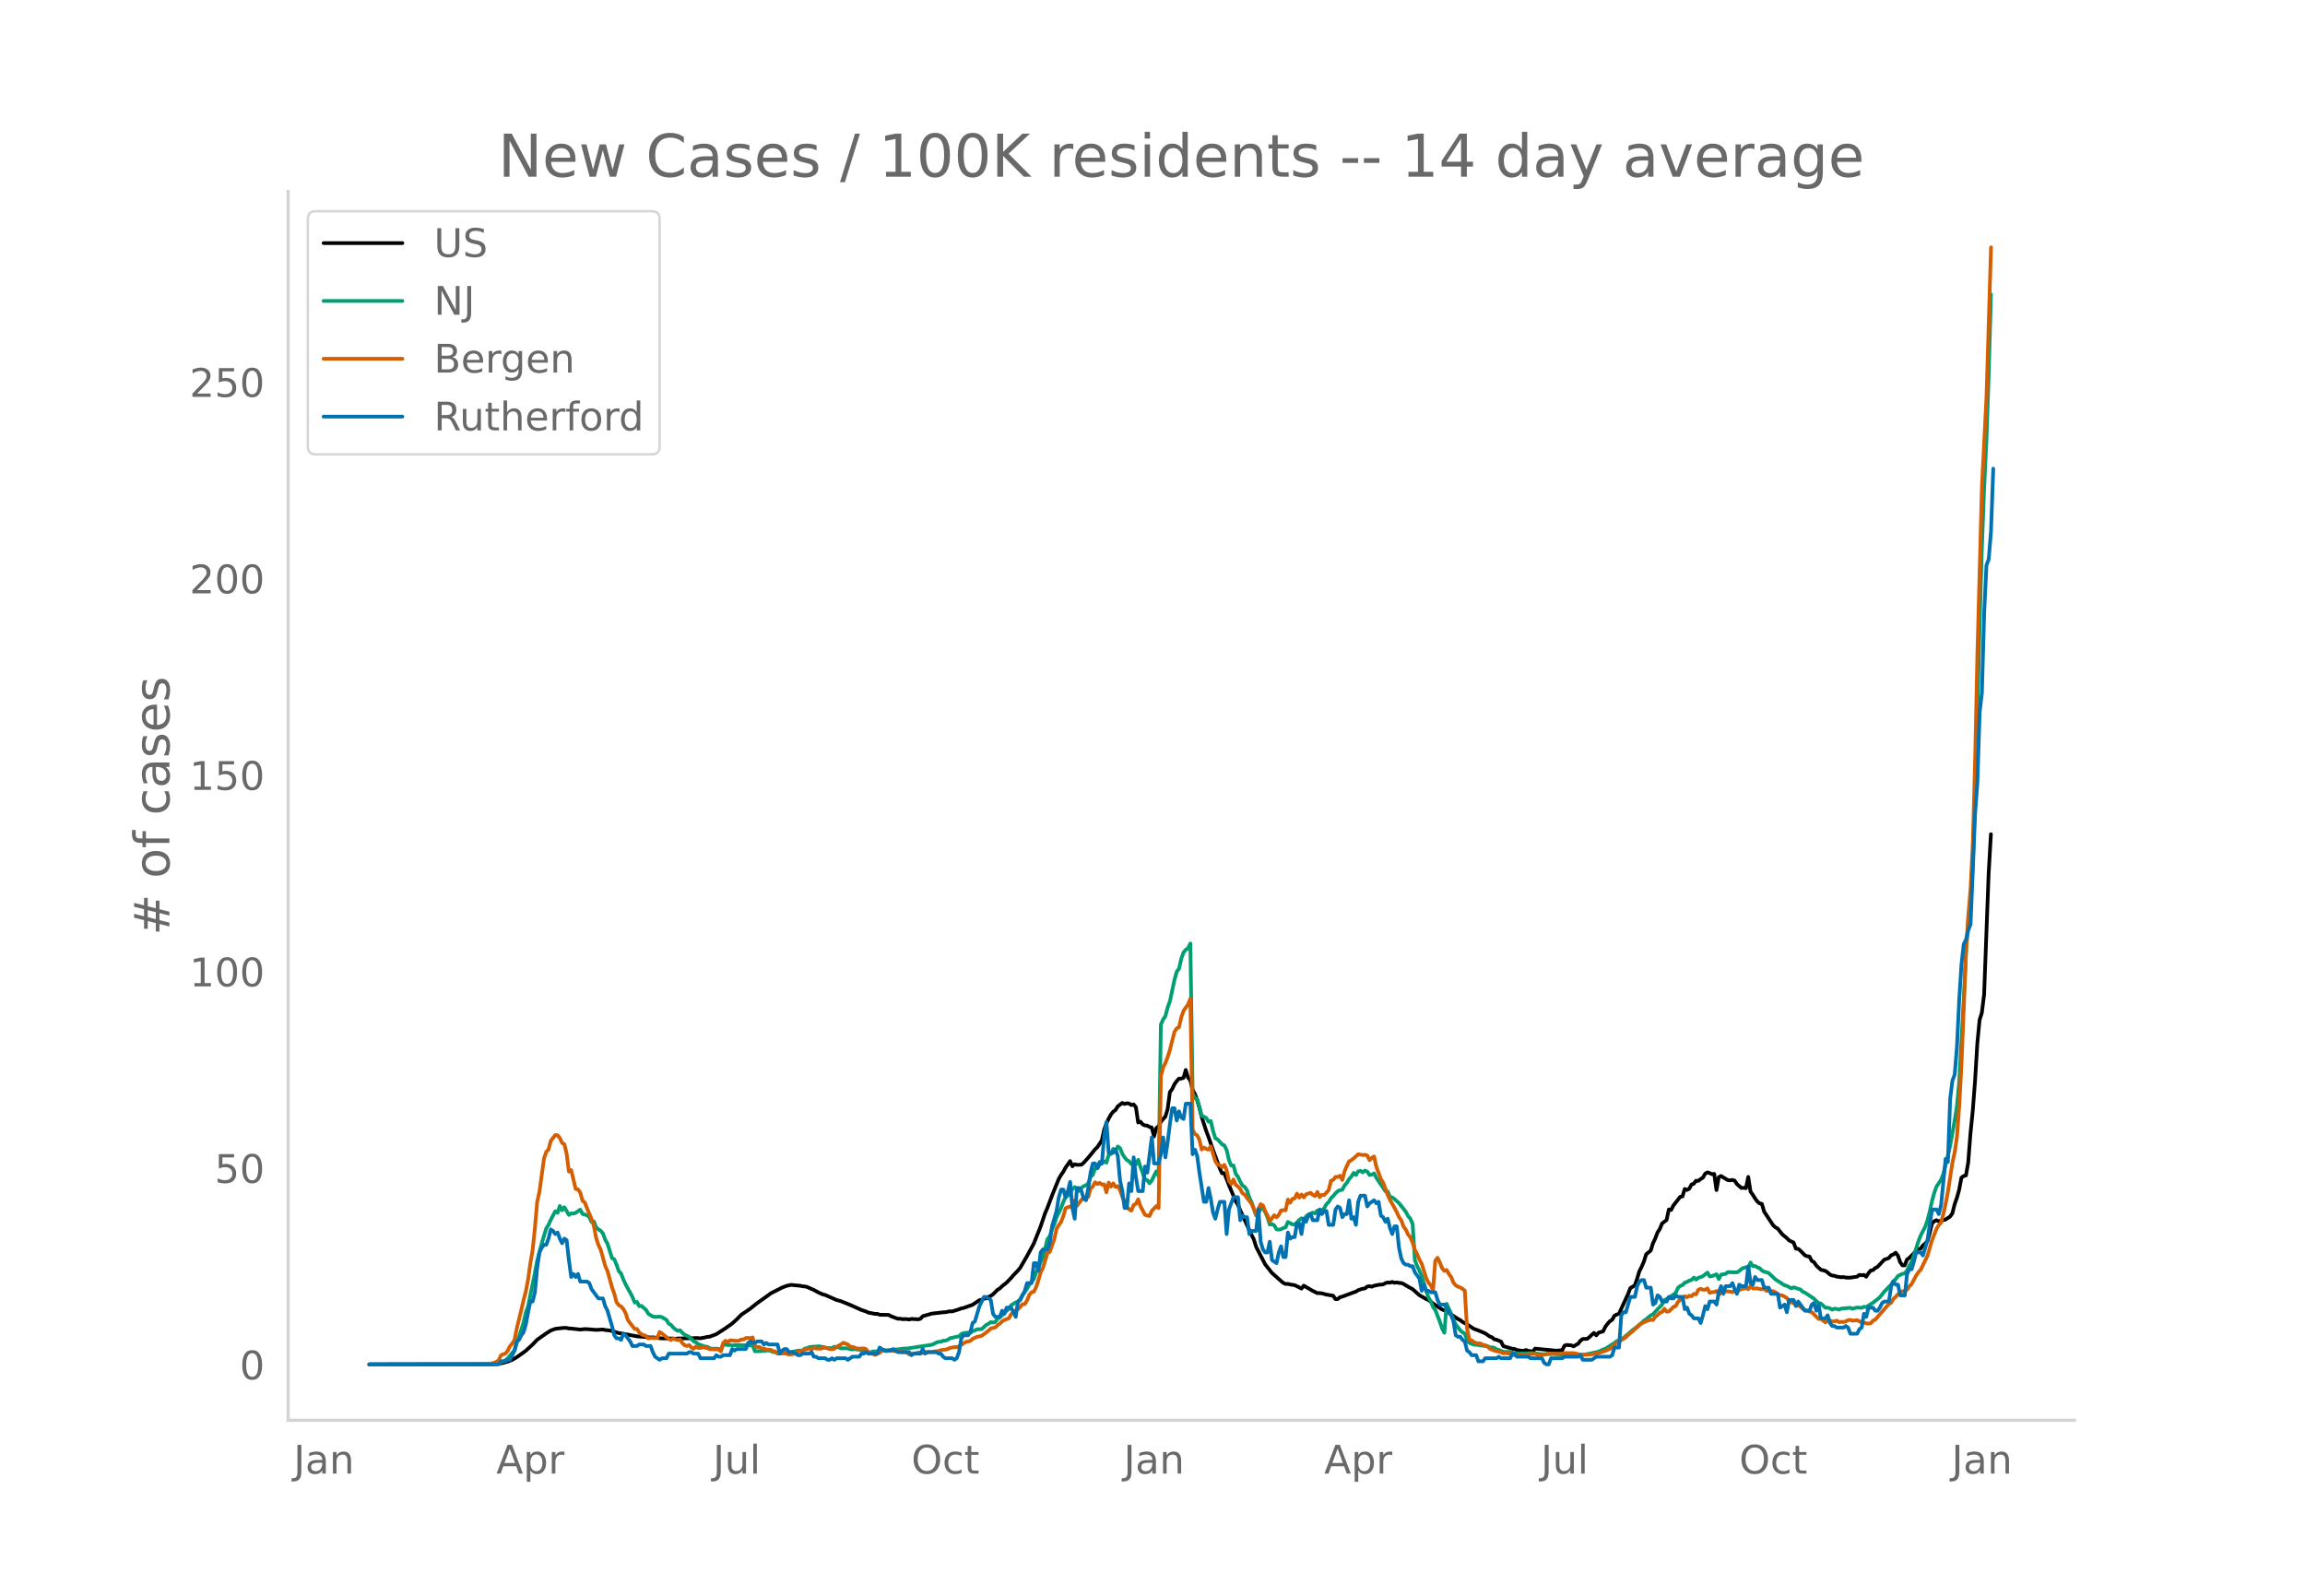 <svg height="864" viewBox="0 0 936 648" width="1248" xmlns="http://www.w3.org/2000/svg" xmlns:xlink="http://www.w3.org/1999/xlink"><defs><style>*{stroke-linecap:butt;stroke-linejoin:round}</style></defs><g id="figure_1"><path d="M0 648h936V0H0z" style="fill:#fff" id="patch_1"/><g id="axes_1"><path d="M117 576.72h725.4V77.76H117z" style="fill:none" id="patch_2"/><path clip-path="url(#pc89ce185cf)" d="m149.973 554.04 48.814-.098 3.684-.186 1.842-.33 1.842-.516 1.842-.708 1.842-1.076 1.842-1.291 1.843-1.333 2.763-2.545 1.842-1.92 1.842-1.304 1.842-1.289 1.842-1.175 1.842-.67 1.842-.225 1.842-.174.921.029.921.232.921.01 3.684.426 1.842-.207 1.842.103 2.763.236 2.763-.151.921.189 1.842.212.921.185 2.764.87 1.842.275 5.526 1.029 5.526.474.921-.052 3.684.415 4.605.064.921.143.921-.17 6.447-.125.921-.068 1.843.114 1.842-.339.92-.223.922-.074 2.763-1.026 3.684-2.376 1.842-1.297.92-.673 1.843-1.66 1.842-1.87 3.684-2.51 2.763-2.218 4.605-3.278.921-.699 4.605-2.344 1.842-.708 1.843-.395 2.763.294.92.054.922.234.92.064.922.195 2.763 1.237 1.842.99 1.842.83.92.2 4.606 2.041 1.842.512 3.684 1.475 4.605 2.065 1.842.604.921.449 2.764.551.92-.028.922.367 3.684.058.92.53 2.764 1.033.92-.034.922.19 1.842-.01.92.168.922-.237 2.763.164.921-.22.921-1.035 3.684-1.07 4.605-.532.921-.038 1.842-.37.921.045 2.763-.848.921-.388.922-.152 3.684-1.313 2.763-1.862.92-.173.922-.445.92-.105.922-.616.92-.39.922-.651 1.842-1.85.92-.519.922-.925 1.842-1.46 1.842-1.9.921-1.092 1.842-1.906.921-1.105 2.763-4.779 2.763-5.1 2.763-6.925 1.842-5.434.921-2.118 1.843-4.924 2.763-6.822.92-1.597.922-1.299.92-1.708 1.843-2.633.92 2.107.922-.846.92.265 1.843-.07.92-.786 1.843-2.053 2.763-3.383.921-.865 1.842-2.813.921-4.245.921-2.594.921-1.95.921-1.67.921-1.154.921-.657.921-1.517 1.842-1.382.921.41.921-.277.921.104.921.628.921-.28.921 1.102.922 6.237.92-.324.922 1.116.92.413.922.074.92.551.922.232.92 3.61.922-3.393.92-.76.922-1.747.92-1.16.922-.98.92-3.015.922-6.941.92-1.218.922-1.952.92-1.296.922-1.005.921-.013.921-.295.921-3.217.921 3.106.921 1.1.921 3.845.921 1.67.921 2.448.921 3.12.921 3.794 1.842 5.648.921 2.423 1.842 5.31 2.763 7.536.921 1.956.921-.025 1.843 4.758 2.763 6.595.92 1.473.922 2.208 1.842 3.996 2.763 6.067.92 1.737.922 3.007 3.684 7.158 2.763 3.502 3.684 3.277.921.763.921.447.921-.05.921.24 1.842.28 1.842.884.921.525.921-1.217 3.685 2.141 1.842.905.92-.017.922.109 1.842.503 2.763.455.92 1.382.922-.03.92-.753.922-.234 4.605-1.711.921-.313.921-.581 1.842-.614.921-.091.921-.76.921-.182.921.237.921-.394 1.842-.387 1.842-.162.921-.524.921-.271.921.121.921-.339.921.357.921-.16.921.22.922.034.92.368 1.843 1.112 1.842.996 2.763 2.465 2.763 1.565.92.409 2.764 2.02 1.842 1.21.921.583 1.842.766 4.605 3.11.921.45.921.72 1.842 1.007 2.763 1.803 1.842.664 2.763 1.18 1.843 1.266.92.322.922.824.92.184 1.843.767.92 1.84 3.685 1.067.92.094.922.415 1.842.295.92.023.922-.334.921.371.921.085.921.253.921-1.275 8.29.826.92-.015 1.842-.188.921-1.833.921-.268 1.842.164.921.39 1.843-1.059.92-1.2.922-.707 1.842-.084.92-.69.922-.946.92-.767.922 1.006.92-1.104 1.843-.506.92-1.896.922-1.217.92-1.027.922-.565.92-1.658.922-.48.921-.288 3.684-8.014.921-2.447 1.842-1.08.921-2.675.921-3.063.921-1.825.921-2.135.921-2.963 1.842-1.485.921-2.973.921-1.92.921-2.453.921-1.404.921-2.247 1.843-1.426.92-4.283.922.209.92-1.816 2.764-3.519.92-.156.922-3.038.92.413.922-.533.92-1.704.922-.296.92-1.23.922.057.92-.726.922-.554.921-1.611.921-.554.921.282.921.463.921-.133.921 6.57.921-5.242.921-.46 2.763 1.67.921.091.921-.162.921.263.921 1.417 1.842 1.575.921-.074.921.155.921-4.556.922 5.944.92 1.275.922 1.483.92 1.261.922.776.92.185.922 3.135 3.684 5.588.92.832.922.49 1.842 2.322 1.842 1.528.92.941 1.843.884.921 2.47.921.061.921.763 1.842 1.891.921.371.921.128.921 1.76.921.518.921 1.366 1.842 1.705 1.842.467.921.63.921.838.921.418.921.096.921.342 1.843.257.92-.088.922.234 1.842.022 2.763-.402.92-.726.922.155.92-.157.922.75.92-1.412.922-1.11.92-.165.922-.835.921-.47 2.763-2.938 1.842-.64.921-1.126.921-.34.921-.724.921 1.172.921 2.703.921 1.276.921-.012.921-2.351.921-.654 1.842-1.854.921-1.167.921-.593.921-.112.921-1.338.921-.738.922-1.012.92-3.218.922-3.944.92-.926.922-.43.92.466 2.764-.734 1.842-1.196.92-1.316.922-3.663.92-2.622.922-3.287.92-4.922.922-.655.921-.243.921-5.327.921-11.832.921-9.164.921-11.941.921-15.239.921-9.606.921-2.96.921-7.439 1.842-49.046.921-16.001h0" style="fill:none;stroke:#000;stroke-linecap:round;stroke-width:1.5" id="line2d_1"/><path clip-path="url(#pc89ce185cf)" d="m149.973 554.04 48.814-.096 1.842-.13 1.842-.32.921-.395.921-.204.921-.565.921-.739 1.842-2.248.921-.923.921-3.168.921-2.474 1.842-5.792.922-4.071.92-2.526 2.764-13.567.92-4.863 1.843-7.005 1.842-6.146.92-1.432.922-2.07 1.842-3.466.92.663.922-2.798.92 1.736.922-1.222 1.842 3.12.921-.641.921.102.921-.327 1.842-1.272.921 1.738 1.842.539.921.75.921 2.017.921-.26.921 2.438.921.785.921.547.921 1.096.921 2.541.921 1.614 1.842 5.852.922.498.92 2.177.922 2.654.92.946.922 2.4.92 2.042 1.843 3.312.92 1.724.922 2.287.92-.231.922 1.732.92-.114 1.843 1.597.92 1.599 1.843 1.119.921.162 1.842-.116.921.221 1.842 1.063.921 1.58.921.446.921 1.108.921.784.921.566.921-.22.921.999.921.776 1.842.882 1.842 1.794.921.415.921.72 2.764 1.028.92.074.922.536.92.28.922-.047 1.842.051.92.504.922-2.167.92-.051.922.195.92-.042.922.169.92-.092 3.685.05.921-.077 1.842.148.921-.12.921 2.473 1.842-.015.921-.039.921-.172.921.003.921-.166.921.266.921.431.921.036.921.513 1.842.004 3.685-.482 2.763-.618 1.842-.022.92-.82.922-.137.92-.452 1.843-.188h.92l.922-.17 1.842.312 1.842.452 1.842.02.921-.58 1.842.271.921.395 1.842-.03.921.021.921.352.921.09.921-.207.921.252.921.042 1.842.456.921.448.921.272.921-.091.921-.357 2.764-.032.92-.357.922-.204.92.262 1.843-.347.92.032 4.606-.554.92.02 10.132-1.537.921-.386.921-.515.921-.289.921-.026.921-.408.921-.057.921-.325.921-.624 2.763-.635.921-.13.921-.942.922-.407 1.842-.214.92.115.922-.682.92-.297.922-.458 1.842-.073 1.842-1.707.92-.46.922-.67.92.175.922-.23.92-1.342.922-.485 2.763-2.743.921-.743.921-1.496 1.842-1.152.921-.226.921-1.073.921-1.813.921-1.027.921-1.432.921-1.66 1.842-2.215.921-2.733.921-1.79.921-2.493.921-1.824 1.842-7.424.921-1.093.922-2.826.92-2.067.922-2.85 1.842-3.762.92-2.51.922-1.954.92-.64 1.843-2.534.92-.896.922.707.92.897.922-1.246.92-.744.922-.32.92-.784.922-2.614.921-.841.921-2.646.921.023.921-1.542.921-.518.921-.83.921.57.921-3.128.921-.405.921-2.063.921.821.921-1.794.921.69.921 2.268.921 1.454.921 1.097.921.504.921 1.12.921-.444.921.534.922-1.81.92 2.876 1.843 4.99.92.397.922 1.261.92-1.079.922-2.06.92-1.694.922 1.932.92-61.503.922-2.132.92-1.338.922-3.562.92-2.517 1.843-8.647.92-3.328.922-1.193.921-4.055.921-2.562.921-1.109.921-.626.921-1.882.921 60.628.921 2.1.921.53.921 3.12.921 3.621.921.338.921.48.921 1.532.921-.244.921 3.938.921 3.01.921.487 1.842 2.02.921.433.922 1.896.92 4.014.922 2.258.92-.036.922 3.385.92 1.207.922 2.03.92 1.539.922.565.92 1.399.922 2.892.92 1.947 1.843 5.378.92-.62.922-2.308.92.017.922 1.517.921 2.095.921 2.953.921-.184.921.538.921 1.607.921.104.921-.176.921-.485.921-.285.921-2.178 1.842.978.921.106.921-.836.921-1.084.921-.627.921.51.921-1.243.921-.843.921-.307.922-.445.92.344.922-1.181.92.41.922-.549.92-.797.922-1.641.92-.89.922-1.524.92-.922.922-1.083.92-.869.922-.412.92-.167.922-1.775.92-1.025.922-1.534.92-1.025.922-1.484.921.827.921-1.458.921-.176.921.595.921-.722.921.41.921 1.4.921-.185.921-.498.921 1.804 3.684 5.453.921.135.921 2.17.921.19.921.67 1.842 1.669 2.764 3.518.92 1.744.922 1.047.92 2.173.922 14.735.92 2.348.922 1.864.92 2.148 1.843 6.234.92 2.504.922 1.54.92 2.355.922 1.214 1.842 4.728.921 2.738.921 1.739.921-11.752 1.842 4.091.921 2.33.921 1.97 1.842 2.402.921.815.921.461.921 2.676.921 1.093 1.842.754 1.842.113 1.842.337 1.842.117.922.502.92.03.922.193.92.625.922.22 1.842.82 2.763.007 1.842.52 1.842.057 2.763.014 1.842-.13 1.842.09 1.842.276.921.086 4.605-.145 4.605.353 1.842-.034 4.606.116 1.842-.158 4.605-.948.92-.236 1.843-.867.92-.29 1.843-1.18 1.842-1.189.921-.706 1.842-.794.921-.553 2.763-2.36.921-.813 1.842-1.368.921-.84.921-.682.921-.924.921-.561 1.842-1.606.921-.436 1.842-2.019 1.842-1.928.922-1.773 1.842-.991 2.763-1.94.92-2.045.922-.795.92-.36.922-.98.92-.292.922-.548.92-.257.922-.96.92.809.922-.74.92-.261.922-.394 1.842-1.446.921 1.547.921-.116 1.842-.758.921 1.929.921-1.778 1.842-.292.921-.719 3.684.082.921-.534.921-.82.921-.481.921-.25.921.42.922-2.324.92 1.472.922-.053.92.549.922.334.92.945.922.496.92.192.922.357 1.842 1.71.92.883 3.685 2.371.92.24 1.843.992.921-.414 2.763.9.921.885.921.372 3.684 2.477.921.958.921.766.921.21 1.842 1.711.921.014.921.217.921.587.921-.42.921.099.922.285.92-.41 3.685-.332.92.412.922-.338.92-.178 1.843.128.92-.447.922.182.92-.661 1.843-1.148 2.763-2.2 1.842-2.34 1.842-1.89.921-.886.921-1.51.921-.731.921-1.32 1.842-.866.921-.215.921-1.129.921-1.94.921-1.592 1.842-5.407.921-2.842.921-2.431 1.842-3.537.922-2.631.92-3.55.922-4.26.92-3.344.922-2.533 1.842-2.803.92-2.311 1.843-7.31.92-4.145 1.843-10.21.92-5.831.922-9.816 1.842-33.347.921-19.103.921-13.242.921-8.281.921-13.909.921-27.573 1.842-69.663.921-31.76.921-24.523.921-18.8.921-27.105.921-32.572h0" style="fill:none;stroke:#009e73;stroke-linecap:round;stroke-width:1.5" id="line2d_2"/><path clip-path="url(#pc89ce185cf)" d="m149.973 554.04 45.13-.086 4.605-.305 1.842-.636.921-.587.921-1.993.921-.538.921-.245.921-1.15.921-1.846.921-1.1.921-1.395.921-4.707 1.842-7.509.921-4.035.922-3.473.92-4.94.922-6.555.92-5.392.922-8.83.92-10.687.922-4.06 1.842-13.475.92-2.727.922-1.003.92-3.497 1.843-2.348.92.06.922 1.138.92 1.993.922.538.921 3.828.921 7.264.921-.6 1.842 7.692.921.135.921 1.296.921 3.314.921.721.921 2.385 1.842 4.353.921 2.776.921 4.855.921 2.861.921 1.908 1.842 6.603.921 2.042 1.842 6.652.922 2.617.92 3.424.922 1.247.92.49.922 1.027.92 1.663.922 2.861 1.842 2.421.92 1.174.922-.012.92 1.406.922.783 1.842.66.92.979.922-.135 2.763.025.921-2.507.921.611 2.763 2.262.921.392.921-.575.921.404.921.183.921-.171.921 1.418.921.869.921.33.921-.416.921 1.015.921.501.921-.905.921.587h.922l.92-.269 1.843.33.92.453 3.685.098.92.807.922-3.436.92-.893.922.624.92-.807 2.764.232.92-.074.922-.489.921-.012.921-.6.921-.036.921.135.921-.343.921 3.461.921.501.921-.11.921.673.921.012.921.391 1.842.123.921.513.921.208.921.758.921-.293.921.037 1.842.366.922.33 1.842-.244.92-.416.922-.55.92-.318.922.024.92-.538.922-.11.92-.318.922.282.92-.477.922.195 1.842.098.92-.33.922-.11 1.842.55.921.123.921-.245.921-.71 1.842-1.075.921-.624 1.842.697.921.93.921.048.921.282.921.403 1.842.012.921-.085.921.281.921 1.198.921.196 1.843.942.92-.477.922-.318.92-.966.922-.086.92.38.922-.282.92-.025 1.843.306 1.842-.183.92.44 1.843.245.92.745.922-.06.92-.294.922-.049.921-.281.921.122.921-.012.921-.318.921.049.921-.074.921.05.921-.27 1.842-.195.921-.367 1.842-.196.921-.269.921-.403 1.842-.367.921.012.921-.306 1.843-1.223.92-.538 1.843-.464.92-.832 1.843-.831 1.842-.38 2.763-2.09.92-.881 1.843-.465.92-.892.922-.648.921-.893.921-.55 1.842-.734.921-1.639 1.842-1.492.921-.538.921-.917.921-1.137.921.012.921-1.528.921-2.238.921-1.113.921-.183.921-1.884.921-2.714.921-3.314.921-1.749 1.842-6.065.921-.428 1.843-5.197.92-4.121.922-1.565.92-1.333.922-2.373.92-3.154.922-.428.92-.22.922-.098.92-2.397.922 2.164 1.842-2.445.92-.795.922.281.92-.71.922-3.35.921-.844.921-1.7.921.734.921-.477.921.685.921-.098.921 3.204.921-3.9.921 1.614.921-1.321.921 1.455.921-.318.921 1.627.921 2.702 1.842 4.097.921 1.014.921.465.921-2.25.921-.44.922-1.871.92 2.825 1.843 3.473.92.305.922.16.92-2.067 1.843-1.957.92.832.922-53.463.92-3.62.922-1.846.92-2.458.922-2.935 1.842-7.276.92-1.394.922-.464.921-4.048.921-2.592 1.842-2.678.921-2.201.921 53.095.921 1.822.921.502.921 1.858.921 3.926.921-.844.921.6.921.28.921-1.32 1.842 6.004.921 1.394.921.269.921.77.921-.917.922 2.213.92 4.293.922 1.235.92-1.81.922 2.189.92.648.922 1.076.92 1.724.922.465.92 1.43.922 1.089.92 1.284.922 1.98.92 2.557.922-2.532.92-1.895.922.526.921 2.421.921 1.602.921 2.458 1.842-2.507.921.856.921-1.027.921-1.761.921-.184.921.098.921-4.353.921 1.284.921-1.577.921-.196.921-1.92.921 1.626.921-1.271.921 1.198.921-1.272 1.842-.623.922.88.92.44.922-1.663.92 2.104.922-.942.92.11 1.843-2.054.92-3.767.922-.367.92-1.186.922.025.92-.502.922 1.7.92-3.558.922-2.14.92-1.86.922-.476.921-.734 1.842-1.65 1.842.305.921-.085.921.269.921 1.895.921-.93.921-.574.921 4.194 1.842 4.94.921 1.505 1.842 4.952.921 2.055 1.842 3.203.921 1.749.921 2.005.922 1.346.92 2.506.922 1.26.92 1.969.922 1.174.92 2.103.922 2.96.92 1.772.922 2.238.92 1.626 1.843 5.882.92 1.798.922 1.076.92 1.92.922-11.898.92-1.187.922 1.908.921 2.336.921 1.088.921-.403.921 1.663.921 1.235.921 2.25.921 1.112.921.514.921.355.921.538.921.758.921 15.334.921 4.623.921.183.921.746.921.391 1.842.184.921.55.921.159.921.514.922.868 1.842.782 2.763.673.92.49.922-.16 1.842.257.92.355.922.232.92.098 3.685-.245.921-.257 2.763-.146.921.33 1.842.159 1.842-.367.921-.208.921.086 1.842-.037 1.842.122 1.842-.367 3.684.013 2.764.611 1.842.073 1.842-.122 2.763-.342 3.684-1.174 1.842-.807.92-.71 1.843-1.748.921-.404.921-.709.921-.465.921-.648.921-.93 1.842-1.54.921-.88.921-.673.921-.99.921-.624 1.842-.88 1.842-.612.921.122.921-1.357.921-.66.921-.893.921-.355.922-1.284.92 1.174.922-.122 1.842-1.834.92-.318.922-1.724.92-.82.922-.599.92-.82.922.368.92-.6.922.196.92-.954.922.184.92-1.883.922-.355.921.342.921.013.921-.526.921 1.785.921-.257.921-.085.921-.367.921 1.504.921-.966 1.842-.428.921-.025 1.842.318.921-.379.921-.036.921-.27.921-.599.921-.073.921-.245.921.453.922-1.235.92.905 1.843-.012.92.256.922.098.92-.208.922.856.92-.036 1.843.159.92.452.922.917.92.27.922.085 1.842 1.04.92 1.27.922.527.921.257.921.856.921.146.921.465.921.844.921.648.921.06.921.429.921.269 2.763 2.764.921-.098 1.842 1.492.921-.648.921-.147.921.464.921-.11.921-.28.922.623.92-.147.922.098.92-.27.922-.488.92-.11.922.354.92-.183.922-.05 1.842.906 2.763.477.92-.147.922-1.04.92-.476 5.527-6.31.921-.514.921-1.553.921-.856.921-1.04 1.842-1.246.921.024.921-.611.921-1.333.921-.942 1.842-3.424.921-1.418.921-.954 2.764-5.699 1.842-6.31 1.842-4.658.92-1.517.922-.978.92-3.51.922-4.084.92-4.83L792.85 472l.92-4.195.922-6.346.92-12.681.922-17.18 1.842-45.613.921-14.356.921-11.005.921-18.93.921-33.775.921-42.652 1.842-67.99 1.842-36.062 1.842-60.775h0" style="fill:none;stroke:#d55e00;stroke-linecap:round;stroke-width:1.5" id="line2d_3"/><path clip-path="url(#pc89ce185cf)" d="M149.973 554.04h52.498l.921-1.246h1.842l.921-.622h.921l1.842-3.737.921-3.737.921-.623.921-1.868.921-1.246.922-3.114.92-4.983.922-4.36h.92l.922-3.736.92-9.965.922-6.228.92-1.869.922-1.245h.92l.922-2.492.92-3.736.922.622.92 1.246.922-.623.92 2.491.922 1.869.921-1.869.921.623.921 8.097.921 6.85.921-1.245.921 1.246.921-1.246.921 3.114h2.763l.921.623.921 2.491 2.763 3.737h1.842l.921 3.114.921 1.869 1.842 6.228.922 3.737.92 1.245h.922l.92.623.922-2.491.92.623 1.843 2.49.92 1.87h1.843l.92-.624h1.843l.92.623h1.843l.921 2.492.921 1.868 1.842 1.246.921-.623h1.842l.921-1.869h7.368l.921-.622h.921l.921.622h1.842l.922 1.869h5.526l.92-1.246.922.623h.92l.922-.623h2.763l.92-2.491.922.623.92-.623h3.685l.921-2.491.921-.623.921.623h.921l.921-.623h1.842l.921 1.245.921-.622.921.622h3.684l.921 3.737.921-1.245.921-.623h.921l.922 1.246h1.842l1.842 1.245h.92l.922-.623h2.763l.92-.622.922 1.868h.92l.922.623h2.763l.921.623h.921l.921-.623.921.623.921-.623h3.684l.921.623 1.842-1.246h2.763l.921-1.246h.921l.921-.622.921.622h3.685l.92-2.49 1.843 1.245h2.763l.92-.623 1.843 1.246h4.605l.92 1.245.922-.623h2.763l.921-1.868.921 1.868.921-.622h3.684l.921.622h.921l.921 1.246.921.623h2.763l.921.623.921-.623.921-2.491.921-5.606.922-1.245h1.842l.92-1.246.922-3.737.92-.623 1.843-6.228 1.842-3.737h.92l1.843 1.246.92 5.605.922 1.246h1.842l.921-2.491.921 1.245.921-2.491h1.842l1.842 3.737.921-6.228.921-.623 1.842-3.737.921-3.114h1.842l.921-8.097h.921l.921 3.114.921-7.473.921-1.246h1.842l.921-2.491.922-6.851 1.842-6.228.92-5.606.922-3.114h.92l.922 3.114.92-2.49.922-3.738.92 10.588.922 4.36.92-12.456h.922l.92 1.245.922 3.114.92.623.922-4.982.921-6.229.921-3.736h.921l.921 1.868.921-2.491.921.623.921-11.211.921-5.605.921 12.456h1.842l.921-1.246.921 2.492.921 9.965.921 4.36.921 6.85h.921l.921-9.965.921 3.114.921-13.702.921 8.097.922 5.605h1.842l.92-9.965.922 2.491 1.842-14.324.92 10.588h1.843l.92-3.737.922-6.851.92 8.096.922-6.228.92-7.474.922-6.228h.92l.922 4.983.921-3.737.921 2.491.921.623.921-6.228h1.842l.921 20.553.921-1.869.921 2.492.921 6.85 1.842 11.834h.921l.921-5.605.921 4.36.921 5.605.921 2.49.921-3.736.921-3.114h1.842l.922 13.079.92-9.965 1.843-4.983h1.842l.92 9.343.922-1.869.92.623h.922l.92 6.851.922-1.246h1.842l.92-8.719.922 13.079.92 3.114.922 1.246h.921l.921-4.36.921 7.474 1.842 1.245.921-4.36.921-2.49.921 4.36h.921l.921-9.966.921 2.491.921-.622h.921l.921-5.606h.921l.921 4.36.921-6.228.921 1.245.921-2.49.921-.624.922 2.492h1.842l.92-4.36.922 1.868.92-1.245h.922l.92 5.605h1.843l.92-6.228.922-1.246.92.623.922 3.737.92-1.246h.922l.92-5.605.922 7.474.921-.623.921 3.114.921-9.342.921-2.491h1.842l.921 4.36.921-1.246 1.842-1.246h0l.921 1.246.921-.623.921 5.605.921.623.921 1.868.921-1.245.921 3.737.921 2.491.921-3.114h.921l.921 8.72.922 4.359.92 1.868.922.623h.92l.922.623h.92l.922 2.491 1.842 2.492.92 4.982.922-2.491.92 2.491h.922l.92.623h1.843l.92 3.114.922 1.868h1.842l.921 1.246.921 1.868.921 1.246.921 2.491.921 5.606.921.622h.921l.921 1.246.921.623.921 3.737.921.623.921 1.245h1.842l.921 2.491h1.842l.921-1.245h4.606l.92-.623.922.623h3.684l.92-1.869h.922l.92 1.246h4.606l.921.623h4.605l.921 1.868.921.623h.921l.921-2.491h4.605l.921-.623h5.527l.92-.623.922 1.869h3.684l1.842-1.246h5.526l.92-.623.922-3.114h1.842l.921-13.079.921-1.246h.921l1.842-6.228h1.842l.921-4.36.921-1.868.921-.623h.921l.921 3.114h1.842l.921 6.851.921-.622.921-3.115.921.623.921 1.869h1.843l.92-1.869.922.623h.92l.922-1.246.92.623h1.843l.92 4.983.922-.623.92 2.491.922.623.92 1.246h1.843l.92 1.868.922-3.114.921-3.737.921 1.246.921-3.114h1.842l.921 1.245.921-4.982.921-2.491.921 3.114.921-3.114h1.842l.921-1.246.921 2.491.921 1.869.921-3.737.921.623h1.842l.921-8.097.922 6.851.92.623.922-3.114.92 1.245h1.843l.92 3.114h1.843l.92 2.492h2.764l.92 5.605 1.843-1.246.92 3.114.922-4.982h1.842l.921 2.491.921-1.868 2.763 3.737h1.842l.921-2.492.921-.622.921 3.114.921-2.492.921 5.606h1.842l.921-1.246.921 3.114.921 1.246h.921l.921.623h2.764l.92-.623.922.623.92 2.49h2.764l.92-1.868.922-.622.92-5.606.922 1.246.92-3.737h1.843l.92 1.246h.922l.921-1.246.921-1.868.921-.623h1.842l.921-6.228.921-1.869.921 1.246h.921l.921 4.36h1.842l.921-8.72.921-1.868h.921l.921-3.114.921-3.737h1.842l.921 1.245 1.843-6.228 1.842-12.456h1.842l.92 1.868.922-3.736 1.842-18.685.92 1.246.922-25.536.92-7.473.922-2.492.92-11.21.922-19.307.92-14.325.922-8.097.921-1.868.921-3.737.921-2.491 1.842-44.843.921-12.456.921-28.65.921-8.096.921-32.386.921-19.307.921-2.491.921-11.211.921-25.535h0" style="fill:none;stroke:#0072b2;stroke-linecap:round;stroke-width:1.5" id="line2d_4"/><path d="M117 576.72V77.76" style="fill:none;stroke:#d3d3d3;stroke-linecap:square;stroke-linejoin:miter;stroke-width:1.25" id="patch_3"/><path d="M117 576.72h725.4" style="fill:none;stroke:#d3d3d3;stroke-linecap:square;stroke-linejoin:miter;stroke-width:1.25" id="patch_4"/><g id="matplotlib.axis_1"><g id="xtick_1"><g style="fill:#696969" transform="matrix(.16 0 0 -.16 119.22 598.378)" id="text_1"><defs><path d="M9.813 72.906h9.859V5.078q0-13.187-5-19.14-5-5.954-16.094-5.954h-3.75v8.297h3.078q6.531 0 9.219 3.672Q9.813-4.39 9.813 5.078z" id="DejaVuSans-74"/><path d="M34.281 27.484q-10.89 0-15.093-2.484-4.204-2.484-4.204-8.5 0-4.781 3.157-7.594 3.156-2.797 8.562-2.797 7.485 0 12 5.297 4.516 5.297 4.516 14.078v2zm17.922 3.72V0H43.22v8.297Q40.14 3.328 35.547.953q-4.594-2.375-11.234-2.375-8.391 0-13.36 4.719Q6 8.016 6 15.922q0 9.219 6.172 13.906 6.187 4.688 18.437 4.688h12.61v.89q0 6.203-4.078 9.594-4.078 3.39-11.453 3.39-4.688 0-9.141-1.124-4.438-1.125-8.531-3.375v8.312q4.921 1.906 9.562 2.844 4.64.953 9.031.953 11.875 0 17.735-6.156 5.86-6.14 5.86-18.64z" id="DejaVuSans-97"/><path d="M54.89 33.016V0h-8.984v32.719q0 7.765-3.031 11.61-3.031 3.858-9.078 3.858-7.281 0-11.484-4.64-4.204-4.625-4.204-12.64V0H9.08v54.688h9.03v-8.5q3.235 4.937 7.594 7.374Q30.078 56 35.797 56q9.422 0 14.25-5.828 4.844-5.828 4.844-17.156z" id="DejaVuSans-110"/></defs><use xlink:href="#DejaVuSans-74"/><use x="29.492" xlink:href="#DejaVuSans-97"/><use x="90.771" xlink:href="#DejaVuSans-110"/></g></g><g id="xtick_2"><g style="fill:#696969" transform="matrix(.16 0 0 -.16 201.526 598.378)" id="text_2"><defs><path d="M34.188 63.188 20.797 26.906h26.812zm-5.579 9.718h11.188L67.578 0h-10.25l-6.64 18.703h-32.86L11.188 0H.78z" id="DejaVuSans-65"/><path d="M18.11 8.203v-29H9.077v75.484h9.031v-8.296q2.844 4.875 7.157 7.234Q29.594 56 35.594 56q9.968 0 16.187-7.906 6.235-7.907 6.235-20.797T51.78 6.484q-6.218-7.906-16.187-7.906-6 0-10.328 2.375-4.313 2.375-7.157 7.25zm30.578 19.094q0 9.906-4.079 15.547-4.078 5.64-11.203 5.64-7.14 0-11.218-5.64-4.079-5.64-4.079-15.547 0-9.906 4.078-15.547 4.079-5.64 11.22-5.64 7.124 0 11.202 5.64t4.078 15.547z" id="DejaVuSans-112"/><path d="M41.11 46.297q-1.516.875-3.297 1.281Q36.03 48 33.89 48q-7.625 0-11.703-4.953-4.079-4.953-4.079-14.234V0H9.08v54.688h9.03v-8.5q2.844 4.984 7.375 7.39Q30.031 56 36.531 56q.922 0 2.047-.125 1.125-.11 2.484-.36z" id="DejaVuSans-114"/></defs><use xlink:href="#DejaVuSans-65"/><use x="68.408" xlink:href="#DejaVuSans-112"/><use x="131.885" xlink:href="#DejaVuSans-114"/></g></g><g id="xtick_3"><g style="fill:#696969" transform="matrix(.16 0 0 -.16 289.526 598.378)" id="text_3"><defs><path d="M8.5 21.578v33.11h8.984V21.922q0-7.766 3.016-11.656 3.031-3.875 9.094-3.875 7.265 0 11.484 4.64 4.234 4.64 4.234 12.656v31h8.985V0h-8.984v8.406Q42.047 3.422 37.718 1q-4.313-2.422-10.032-2.422-9.421 0-14.312 5.86Q8.5 10.296 8.5 21.578zM31.11 56z" id="DejaVuSans-117"/><path d="M9.422 75.984h8.984V0H9.422z" id="DejaVuSans-108"/></defs><use xlink:href="#DejaVuSans-74"/><use x="29.492" xlink:href="#DejaVuSans-117"/><use x="92.871" xlink:href="#DejaVuSans-108"/></g></g><g id="xtick_4"><g style="fill:#696969" transform="matrix(.16 0 0 -.16 370.08 598.378)" id="text_4"><defs><path d="M39.406 66.219q-10.75 0-17.078-8.016-6.312-8-6.312-21.828 0-13.766 6.312-21.781 6.328-8 17.078-8 10.735 0 17.016 8 6.281 8.015 6.281 21.781 0 13.828-6.281 21.828-6.281 8.016-17.016 8.016zm0 8q15.328 0 24.5-10.281 9.188-10.282 9.188-27.563 0-17.234-9.188-27.516-9.172-10.28-24.5-10.28-15.375 0-24.593 10.25-9.204 10.265-9.204 27.546t9.204 27.563q9.218 10.28 24.593 10.28z" id="DejaVuSans-79"/><path d="M48.781 52.594v-8.407q-3.812 2.11-7.64 3.157-3.828 1.047-7.735 1.047-8.75 0-13.593-5.547-4.829-5.532-4.829-15.547 0-10.016 4.829-15.563 4.843-5.53 13.593-5.53 3.907 0 7.735 1.046 3.828 1.047 7.64 3.156V2.094Q45.016.344 40.984-.531q-4.015-.89-8.562-.89-12.36 0-19.64 7.765-7.266 7.765-7.266 20.953 0 13.375 7.343 21.031Q20.22 56 33.016 56q4.14 0 8.093-.86 3.953-.843 7.672-2.546z" id="DejaVuSans-99"/><path d="M18.313 70.219V54.688h18.5v-6.985h-18.5V18.016q0-6.688 1.828-8.594 1.828-1.906 7.453-1.906h9.218V0h-9.218q-10.407 0-14.36 3.875-3.953 3.89-3.953 14.14v29.688H2.687v6.984h6.594V70.22z" id="DejaVuSans-116"/></defs><use xlink:href="#DejaVuSans-79"/><use x="78.711" xlink:href="#DejaVuSans-99"/><use x="133.691" xlink:href="#DejaVuSans-116"/></g></g><g id="xtick_5"><g style="fill:#696969" transform="matrix(.16 0 0 -.16 456.315 598.378)" id="text_5"><use xlink:href="#DejaVuSans-74"/><use x="29.492" xlink:href="#DejaVuSans-97"/><use x="90.771" xlink:href="#DejaVuSans-110"/></g></g><g id="xtick_6"><g style="fill:#696969" transform="matrix(.16 0 0 -.16 537.7 598.378)" id="text_6"><use xlink:href="#DejaVuSans-65"/><use x="68.408" xlink:href="#DejaVuSans-112"/><use x="131.885" xlink:href="#DejaVuSans-114"/></g></g><g id="xtick_7"><g style="fill:#696969" transform="matrix(.16 0 0 -.16 625.7 598.378)" id="text_7"><use xlink:href="#DejaVuSans-74"/><use x="29.492" xlink:href="#DejaVuSans-117"/><use x="92.871" xlink:href="#DejaVuSans-108"/></g></g><g id="xtick_8"><g style="fill:#696969" transform="matrix(.16 0 0 -.16 706.255 598.378)" id="text_8"><use xlink:href="#DejaVuSans-79"/><use x="78.711" xlink:href="#DejaVuSans-99"/><use x="133.691" xlink:href="#DejaVuSans-116"/></g></g><g id="xtick_9"><g style="fill:#696969" transform="matrix(.16 0 0 -.16 792.49 598.378)" id="text_9"><use xlink:href="#DejaVuSans-74"/><use x="29.492" xlink:href="#DejaVuSans-97"/><use x="90.771" xlink:href="#DejaVuSans-110"/></g></g></g><g id="matplotlib.axis_2"><g id="ytick_1"><g style="fill:#696969" transform="matrix(.16 0 0 -.16 97.32 560.119)" id="text_10"><defs><path d="M31.781 66.406q-7.61 0-11.453-7.5Q16.5 51.422 16.5 36.375q0-14.984 3.828-22.484 3.844-7.5 11.453-7.5 7.672 0 11.5 7.5 3.844 7.5 3.844 22.484 0 15.047-3.844 22.531-3.828 7.5-11.5 7.5zm0 7.813q12.266 0 18.735-9.703 6.468-9.688 6.468-28.141 0-18.406-6.468-28.11-6.47-9.687-18.735-9.687-12.25 0-18.718 9.688-6.47 9.703-6.47 28.109 0 18.453 6.47 28.14Q19.53 74.22 31.78 74.22z" id="DejaVuSans-48"/></defs><use xlink:href="#DejaVuSans-48"/></g></g><g id="ytick_2"><g style="fill:#696969" transform="matrix(.16 0 0 -.16 87.14 480.323)" id="text_11"><defs><path d="M10.797 72.906h38.719v-8.312H19.828v-17.86q2.14.735 4.281 1.094 2.157.36 4.313.36 12.203 0 19.328-6.688 7.14-6.688 7.14-18.11 0-11.765-7.328-18.296-7.328-6.516-20.656-6.516-4.593 0-9.36.781-4.75.782-9.827 2.344v9.922q4.39-2.39 9.078-3.563 4.687-1.171 9.906-1.171 8.453 0 13.375 4.437 4.938 4.438 4.938 12.063 0 7.609-4.938 12.047-4.922 4.453-13.375 4.453-3.953 0-7.89-.875-3.922-.875-8.016-2.735z" id="DejaVuSans-53"/></defs><use xlink:href="#DejaVuSans-53"/><use x="63.623" xlink:href="#DejaVuSans-48"/></g></g><g id="ytick_3"><g style="fill:#696969" transform="matrix(.16 0 0 -.16 76.96 400.528)" id="text_12"><defs><path d="M12.406 8.297h16.11v55.625l-17.532-3.516v8.985l17.438 3.515h9.86V8.296H54.39V0H12.406z" id="DejaVuSans-49"/></defs><use xlink:href="#DejaVuSans-49"/><use x="63.623" xlink:href="#DejaVuSans-48"/><use x="127.246" xlink:href="#DejaVuSans-48"/></g></g><g id="ytick_4"><g style="fill:#696969" transform="matrix(.16 0 0 -.16 76.96 320.733)" id="text_13"><use xlink:href="#DejaVuSans-49"/><use x="63.623" xlink:href="#DejaVuSans-53"/><use x="127.246" xlink:href="#DejaVuSans-48"/></g></g><g id="ytick_5"><g style="fill:#696969" transform="matrix(.16 0 0 -.16 76.96 240.937)" id="text_14"><defs><path d="M19.188 8.297h34.421V0H7.33v8.297q5.609 5.812 15.296 15.594 9.703 9.797 12.188 12.64 4.734 5.313 6.609 9 1.89 3.688 1.89 7.25 0 5.813-4.078 9.469-4.078 3.672-10.625 3.672-4.64 0-9.797-1.61-5.14-1.609-11-4.89v9.969Q13.767 71.78 18.938 73q5.188 1.219 9.485 1.219 11.328 0 18.062-5.672 6.735-5.656 6.735-15.125 0-4.5-1.688-8.531-1.672-4.016-6.125-9.485-1.218-1.422-7.765-8.187-6.532-6.766-18.453-18.922z" id="DejaVuSans-50"/></defs><use xlink:href="#DejaVuSans-50"/><use x="63.623" xlink:href="#DejaVuSans-48"/><use x="127.246" xlink:href="#DejaVuSans-48"/></g></g><g id="ytick_6"><g style="fill:#696969" transform="matrix(.16 0 0 -.16 76.96 161.142)" id="text_15"><use xlink:href="#DejaVuSans-50"/><use x="63.623" xlink:href="#DejaVuSans-53"/><use x="127.246" xlink:href="#DejaVuSans-48"/></g></g><g style="fill:#696969" transform="matrix(0 -.2 -.2 0 68.8 379.813)" id="text_16"><defs><path d="M51.125 44H36.922l-4.11-16.313h14.313zm-7.328 27.781-5.078-20.265h14.265L58.11 71.78h7.813L60.89 51.516h15.234V44h-17.14l-4-16.313h15.53V20.22H53.079L48 0h-7.813l5.032 20.219H30.906L25.875 0h-7.86l5.079 20.219H7.719v7.468h17.187L29 44H13.281v7.516h17.625l4.985 20.265z" id="DejaVuSans-35"/><path d="M30.61 48.39q-7.22 0-11.422-5.64-4.204-5.64-4.204-15.453 0-9.813 4.172-15.453 4.188-5.64 11.453-5.64 7.188 0 11.375 5.655 4.203 5.672 4.203 15.438 0 9.719-4.203 15.406-4.187 5.688-11.375 5.688zm0 7.61q11.718 0 18.406-7.625 6.703-7.61 6.703-21.078 0-13.422-6.703-21.078-6.688-7.64-18.407-7.64-11.765 0-18.437 7.64-6.656 7.656-6.656 21.078 0 13.469 6.656 21.078Q18.844 56 30.609 56z" id="DejaVuSans-111"/><path d="M37.11 75.984V68.5h-8.594q-4.828 0-6.72-1.953-1.874-1.953-1.874-7.031v-4.828h14.797v-6.985H19.922V0H10.89v47.703H2.297v6.984h8.594V58.5q0 9.125 4.25 13.297 4.25 4.187 13.468 4.187z" id="DejaVuSans-102"/><path d="M44.281 53.078v-8.5q-3.797 1.953-7.906 2.922-4.094.984-8.5.984-6.688 0-10.031-2.047-3.344-2.046-3.344-6.156 0-3.125 2.39-4.906 2.391-1.781 9.626-3.39l3.078-.688q9.562-2.047 13.593-5.781 4.032-3.735 4.032-10.422 0-7.625-6.032-12.078-6.03-4.438-16.578-4.438-4.39 0-9.156.86Q10.688.296 5.422 2v9.281q4.984-2.594 9.812-3.89 4.829-1.282 9.579-1.282 6.343 0 9.75 2.172 3.421 2.172 3.421 6.125 0 3.656-2.468 5.61-2.453 1.953-10.813 3.765l-3.125.735q-8.344 1.75-12.062 5.39-3.704 3.64-3.704 9.985 0 7.718 5.47 11.906Q16.75 56 26.811 56q4.97 0 9.36-.734 4.406-.72 8.11-2.188z" id="DejaVuSans-115"/><path d="M56.203 29.594v-4.39H14.891q.593-9.282 5.593-14.142 5-4.859 13.938-4.859 5.172 0 10.031 1.266 4.86 1.265 9.656 3.812v-8.5Q49.266.734 44.187-.344 39.11-1.422 33.892-1.422q-13.094 0-20.735 7.61-7.64 7.625-7.64 20.625 0 13.421 7.25 21.296Q20.016 56 32.328 56q11.031 0 17.453-7.11 6.422-7.093 6.422-19.296zm-8.984 2.64q-.094 7.36-4.125 11.75-4.032 4.407-10.672 4.407-7.516 0-12.031-4.25-4.516-4.25-5.203-11.97z" id="DejaVuSans-101"/></defs><use xlink:href="#DejaVuSans-35"/><use x="83.789" xlink:href="#DejaVuSans-32"/><use x="115.576" xlink:href="#DejaVuSans-111"/><use x="176.758" xlink:href="#DejaVuSans-102"/><use x="211.963" xlink:href="#DejaVuSans-32"/><use x="243.75" xlink:href="#DejaVuSans-99"/><use x="298.73" xlink:href="#DejaVuSans-97"/><use x="360.01" xlink:href="#DejaVuSans-115"/><use x="412.109" xlink:href="#DejaVuSans-101"/><use x="473.633" xlink:href="#DejaVuSans-115"/></g></g><g style="fill:#696969" transform="matrix(.24 0 0 -.24 202.252 71.76)" id="text_17"><defs><path d="M9.813 72.906h13.28l32.329-60.984v60.984h9.562V0h-13.28L19.39 60.984V0H9.813z" id="DejaVuSans-78"/><path d="M4.203 54.688h8.985l11.234-42.672 11.172 42.672h10.593l11.235-42.672 11.187 42.672h8.985L63.28 0H52.688L40.922 44.828 29.109 0H18.5z" id="DejaVuSans-119"/><path d="M64.406 67.281v-10.39q-4.984 4.64-10.625 6.922-5.64 2.296-11.984 2.296-12.5 0-19.14-7.64-6.641-7.64-6.641-22.094 0-14.406 6.64-22.047 6.64-7.64 19.14-7.64 6.345 0 11.985 2.296 5.64 2.297 10.625 6.938V5.609Q59.234 2.094 53.437.33q-5.78-1.75-12.218-1.75-16.563 0-26.094 10.124-9.516 10.14-9.516 27.672 0 17.578 9.516 27.703 9.531 10.14 26.094 10.14 6.531 0 12.312-1.734 5.797-1.734 10.875-5.203z" id="DejaVuSans-67"/><path d="M25.39 72.906h8.297L8.297-9.28H0z" id="DejaVuSans-47"/><path d="M9.813 72.906h9.859V42.094L52.39 72.906h12.703L28.906 38.922 67.672 0H54.688L19.672 35.11V0h-9.86z" id="DejaVuSans-75"/><path d="M9.422 54.688h8.984V0H9.422zm0 21.296h8.984v-11.39H9.422z" id="DejaVuSans-105"/><path d="M45.406 46.39v29.594h8.985V0h-8.985v8.203Q42.578 3.328 38.25.953q-4.313-2.375-10.375-2.375-9.906 0-16.14 7.906-6.22 7.922-6.22 20.813 0 12.89 6.22 20.797Q17.968 56 27.874 56q6.063 0 10.375-2.375 4.328-2.36 7.156-7.234zm-30.61-19.093q0-9.906 4.079-15.547 4.078-5.64 11.203-5.64 7.125 0 11.219 5.64 4.11 5.64 4.11 15.547 0 9.906-4.11 15.547-4.094 5.64-11.219 5.64-7.125 0-11.203-5.64-4.078-5.64-4.078-15.547z" id="DejaVuSans-100"/><path d="M4.89 31.39h26.313v-8H4.891z" id="DejaVuSans-45"/><path d="M37.797 64.313 12.89 25.39h24.906zm-2.594 8.593H47.61V25.391h10.407v-8.203H47.609V0h-9.812v17.188H4.89v9.515z" id="DejaVuSans-52"/><path d="M32.172-5.078q-3.797-9.766-7.422-12.735-3.61-2.984-9.656-2.984H7.906v7.516h5.282q3.703 0 5.75 1.765Q21-9.766 23.483-3.219l1.61 4.094-22.11 53.813H12.5l17.094-42.766 17.093 42.766h9.516z" id="DejaVuSans-121"/><path d="M2.984 54.688H12.5L29.594 8.797l17.093 45.89h9.516L35.687 0H23.485z" id="DejaVuSans-118"/><path d="M45.406 27.984q0 9.766-4.031 15.125-4.016 5.375-11.297 5.375-7.219 0-11.25-5.375-4.031-5.359-4.031-15.125 0-9.718 4.031-15.093t11.25-5.375q7.281 0 11.297 5.375 4.031 5.375 4.031 15.093zm8.985-21.203q0-13.953-6.203-20.765Q42-20.797 29.203-20.797q-4.734 0-8.937.703-4.203.703-8.157 2.172v8.735q3.954-2.141 7.813-3.157 3.86-1.031 7.86-1.031 8.843 0 13.234 4.61 4.39 4.609 4.39 13.937v4.453q-2.781-4.844-7.125-7.234Q33.938 0 27.875 0 17.828 0 11.672 7.656q-6.156 7.672-6.156 20.328 0 12.688 6.156 20.344Q17.828 56 27.875 56q6.063 0 10.406-2.39 4.344-2.391 7.125-7.22v8.297h8.985z" id="DejaVuSans-103"/></defs><use xlink:href="#DejaVuSans-78"/><use x="74.805" xlink:href="#DejaVuSans-101"/><use x="136.328" xlink:href="#DejaVuSans-119"/><use x="218.115" xlink:href="#DejaVuSans-32"/><use x="249.902" xlink:href="#DejaVuSans-67"/><use x="319.727" xlink:href="#DejaVuSans-97"/><use x="381.006" xlink:href="#DejaVuSans-115"/><use x="433.105" xlink:href="#DejaVuSans-101"/><use x="494.629" xlink:href="#DejaVuSans-115"/><use x="546.729" xlink:href="#DejaVuSans-32"/><use x="578.516" xlink:href="#DejaVuSans-47"/><use x="612.207" xlink:href="#DejaVuSans-32"/><use x="643.994" xlink:href="#DejaVuSans-49"/><use x="707.617" xlink:href="#DejaVuSans-48"/><use x="771.24" xlink:href="#DejaVuSans-48"/><use x="834.863" xlink:href="#DejaVuSans-75"/><use x="900.439" xlink:href="#DejaVuSans-32"/><use x="932.227" xlink:href="#DejaVuSans-114"/><use x="971.09" xlink:href="#DejaVuSans-101"/><use x="1032.613" xlink:href="#DejaVuSans-115"/><use x="1084.713" xlink:href="#DejaVuSans-105"/><use x="1112.496" xlink:href="#DejaVuSans-100"/><use x="1175.973" xlink:href="#DejaVuSans-101"/><use x="1237.496" xlink:href="#DejaVuSans-110"/><use x="1300.875" xlink:href="#DejaVuSans-116"/><use x="1340.084" xlink:href="#DejaVuSans-115"/><use x="1392.184" xlink:href="#DejaVuSans-32"/><use x="1423.971" xlink:href="#DejaVuSans-45"/><use x="1460.055" xlink:href="#DejaVuSans-45"/><use x="1496.139" xlink:href="#DejaVuSans-32"/><use x="1527.926" xlink:href="#DejaVuSans-49"/><use x="1591.549" xlink:href="#DejaVuSans-52"/><use x="1655.172" xlink:href="#DejaVuSans-32"/><use x="1686.959" xlink:href="#DejaVuSans-100"/><use x="1750.436" xlink:href="#DejaVuSans-97"/><use x="1811.715" xlink:href="#DejaVuSans-121"/><use x="1870.895" xlink:href="#DejaVuSans-32"/><use x="1902.682" xlink:href="#DejaVuSans-97"/><use x="1963.961" xlink:href="#DejaVuSans-118"/><use x="2023.141" xlink:href="#DejaVuSans-101"/><use x="2084.664" xlink:href="#DejaVuSans-114"/><use x="2125.777" xlink:href="#DejaVuSans-97"/><use x="2187.057" xlink:href="#DejaVuSans-103"/><use x="2250.533" xlink:href="#DejaVuSans-101"/></g><g id="legend_1"><path d="M128.2 184.5h136.45q3.2 0 3.2-3.2V88.96q0-3.2-3.2-3.2H128.2q-3.2 0-3.2 3.2v92.34q0 3.2 3.2 3.2z" style="fill:none;opacity:.8;stroke:#ccc;stroke-linejoin:miter" id="patch_5"/><path d="M131.4 98.718h32" style="fill:none;stroke:#000;stroke-linecap:round;stroke-width:1.5" id="line2d_5"/><g style="fill:#696969" transform="matrix(.16 0 0 -.16 176.2 104.317)" id="text_18"><defs><path d="M8.688 72.906h9.921V28.61q0-11.718 4.235-16.875 4.25-5.14 13.781-5.14 9.469 0 13.719 5.14 4.25 5.157 4.25 16.875v44.297H64.5V27.391q0-14.25-7.063-21.532-7.046-7.28-20.812-7.28-13.828 0-20.89 7.28-7.047 7.282-7.047 21.532z" id="DejaVuSans-85"/><path d="M53.516 70.516V60.89q-5.61 2.687-10.594 4-4.984 1.328-9.625 1.328-8.047 0-12.422-3.125t-4.375-8.89q0-4.845 2.906-7.313 2.907-2.453 11.016-3.97l5.953-1.218q11.031-2.11 16.281-7.406 5.25-5.297 5.25-14.172 0-10.61-7.11-16.078-7.093-5.469-20.812-5.469-5.172 0-11.015 1.172Q13.14.922 6.89 3.219v10.156q6-3.36 11.765-5.078 5.766-1.703 11.328-1.703 8.438 0 13.032 3.312 4.593 3.328 4.593 9.485 0 5.359-3.297 8.39-3.296 3.032-10.812 4.547L27.484 33.5q-11.03 2.188-15.968 6.875-4.922 4.688-4.922 13.047 0 9.672 6.812 15.234 6.813 5.563 18.766 5.563 5.14 0 10.453-.938 5.328-.922 10.89-2.765z" id="DejaVuSans-83"/></defs><use xlink:href="#DejaVuSans-85"/><use x="73.193" xlink:href="#DejaVuSans-83"/></g><path d="M131.4 122.203h32" style="fill:none;stroke:#009e73;stroke-linecap:round;stroke-width:1.5" id="line2d_7"/><g style="fill:#696969" transform="matrix(.16 0 0 -.16 176.2 127.802)" id="text_19"><use xlink:href="#DejaVuSans-78"/><use x="74.805" xlink:href="#DejaVuSans-74"/></g><path d="M131.4 145.688h32" style="fill:none;stroke:#d55e00;stroke-linecap:round;stroke-width:1.5" id="line2d_9"/><g style="fill:#696969" transform="matrix(.16 0 0 -.16 176.2 151.287)" id="text_20"><defs><path d="M19.672 34.813V8.108H35.5q7.953 0 11.781 3.297 3.844 3.297 3.844 10.078 0 6.844-3.844 10.078-3.828 3.25-11.781 3.25zm0 29.984V42.828h14.61q7.218 0 10.75 2.703 3.546 2.719 3.546 8.282 0 5.515-3.547 8.25-3.531 2.734-10.75 2.734zm-9.86 8.11h25.204q11.28 0 17.375-4.688Q58.5 63.53 58.5 54.89q0-6.703-3.125-10.657-3.125-3.953-9.188-4.922 7.282-1.562 11.313-6.53 4.031-4.954 4.031-12.376 0-9.765-6.64-15.093Q48.25 0 35.984 0H9.812z" id="DejaVuSans-66"/></defs><use xlink:href="#DejaVuSans-66"/><use x="68.604" xlink:href="#DejaVuSans-101"/><use x="130.127" xlink:href="#DejaVuSans-114"/><use x="169.49" xlink:href="#DejaVuSans-103"/><use x="232.967" xlink:href="#DejaVuSans-101"/><use x="294.49" xlink:href="#DejaVuSans-110"/></g><path d="M131.4 169.173h32" style="fill:none;stroke:#0072b2;stroke-linecap:round;stroke-width:1.5" id="line2d_11"/><g style="fill:#696969" transform="matrix(.16 0 0 -.16 176.2 174.773)" id="text_21"><defs><path d="M44.39 34.188q3.172-1.079 6.172-4.594 3-3.516 6.032-9.672L66.609 0H56l-9.313 18.703q-3.624 7.328-7.015 9.719-3.39 2.39-9.25 2.39h-10.75V0h-9.86v72.906h22.266q12.5 0 18.656-5.234 6.157-5.219 6.157-15.766 0-6.89-3.203-11.437-3.204-4.532-9.297-6.282zM19.673 64.797V38.922h12.406q7.125 0 10.766 3.297 3.64 3.297 3.64 9.687 0 6.39-3.64 9.64-3.64 3.25-10.766 3.25z" id="DejaVuSans-82"/><path d="M54.89 33.016V0h-8.984v32.719q0 7.765-3.031 11.61-3.031 3.858-9.078 3.858-7.281 0-11.484-4.64-4.204-4.625-4.204-12.64V0H9.08v75.984h9.03V46.188q3.235 4.937 7.594 7.374Q30.078 56 35.797 56q9.422 0 14.25-5.828 4.844-5.828 4.844-17.156z" id="DejaVuSans-104"/></defs><use xlink:href="#DejaVuSans-82"/><use x="64.982" xlink:href="#DejaVuSans-117"/><use x="128.361" xlink:href="#DejaVuSans-116"/><use x="167.57" xlink:href="#DejaVuSans-104"/><use x="230.949" xlink:href="#DejaVuSans-101"/><use x="292.473" xlink:href="#DejaVuSans-114"/><use x="333.586" xlink:href="#DejaVuSans-102"/><use x="368.791" xlink:href="#DejaVuSans-111"/><use x="429.973" xlink:href="#DejaVuSans-114"/><use x="469.336" xlink:href="#DejaVuSans-100"/></g></g></g></g><defs><clipPath id="pc89ce185cf"><path d="M117 77.76h725.4v498.96H117z"/></clipPath></defs></svg>